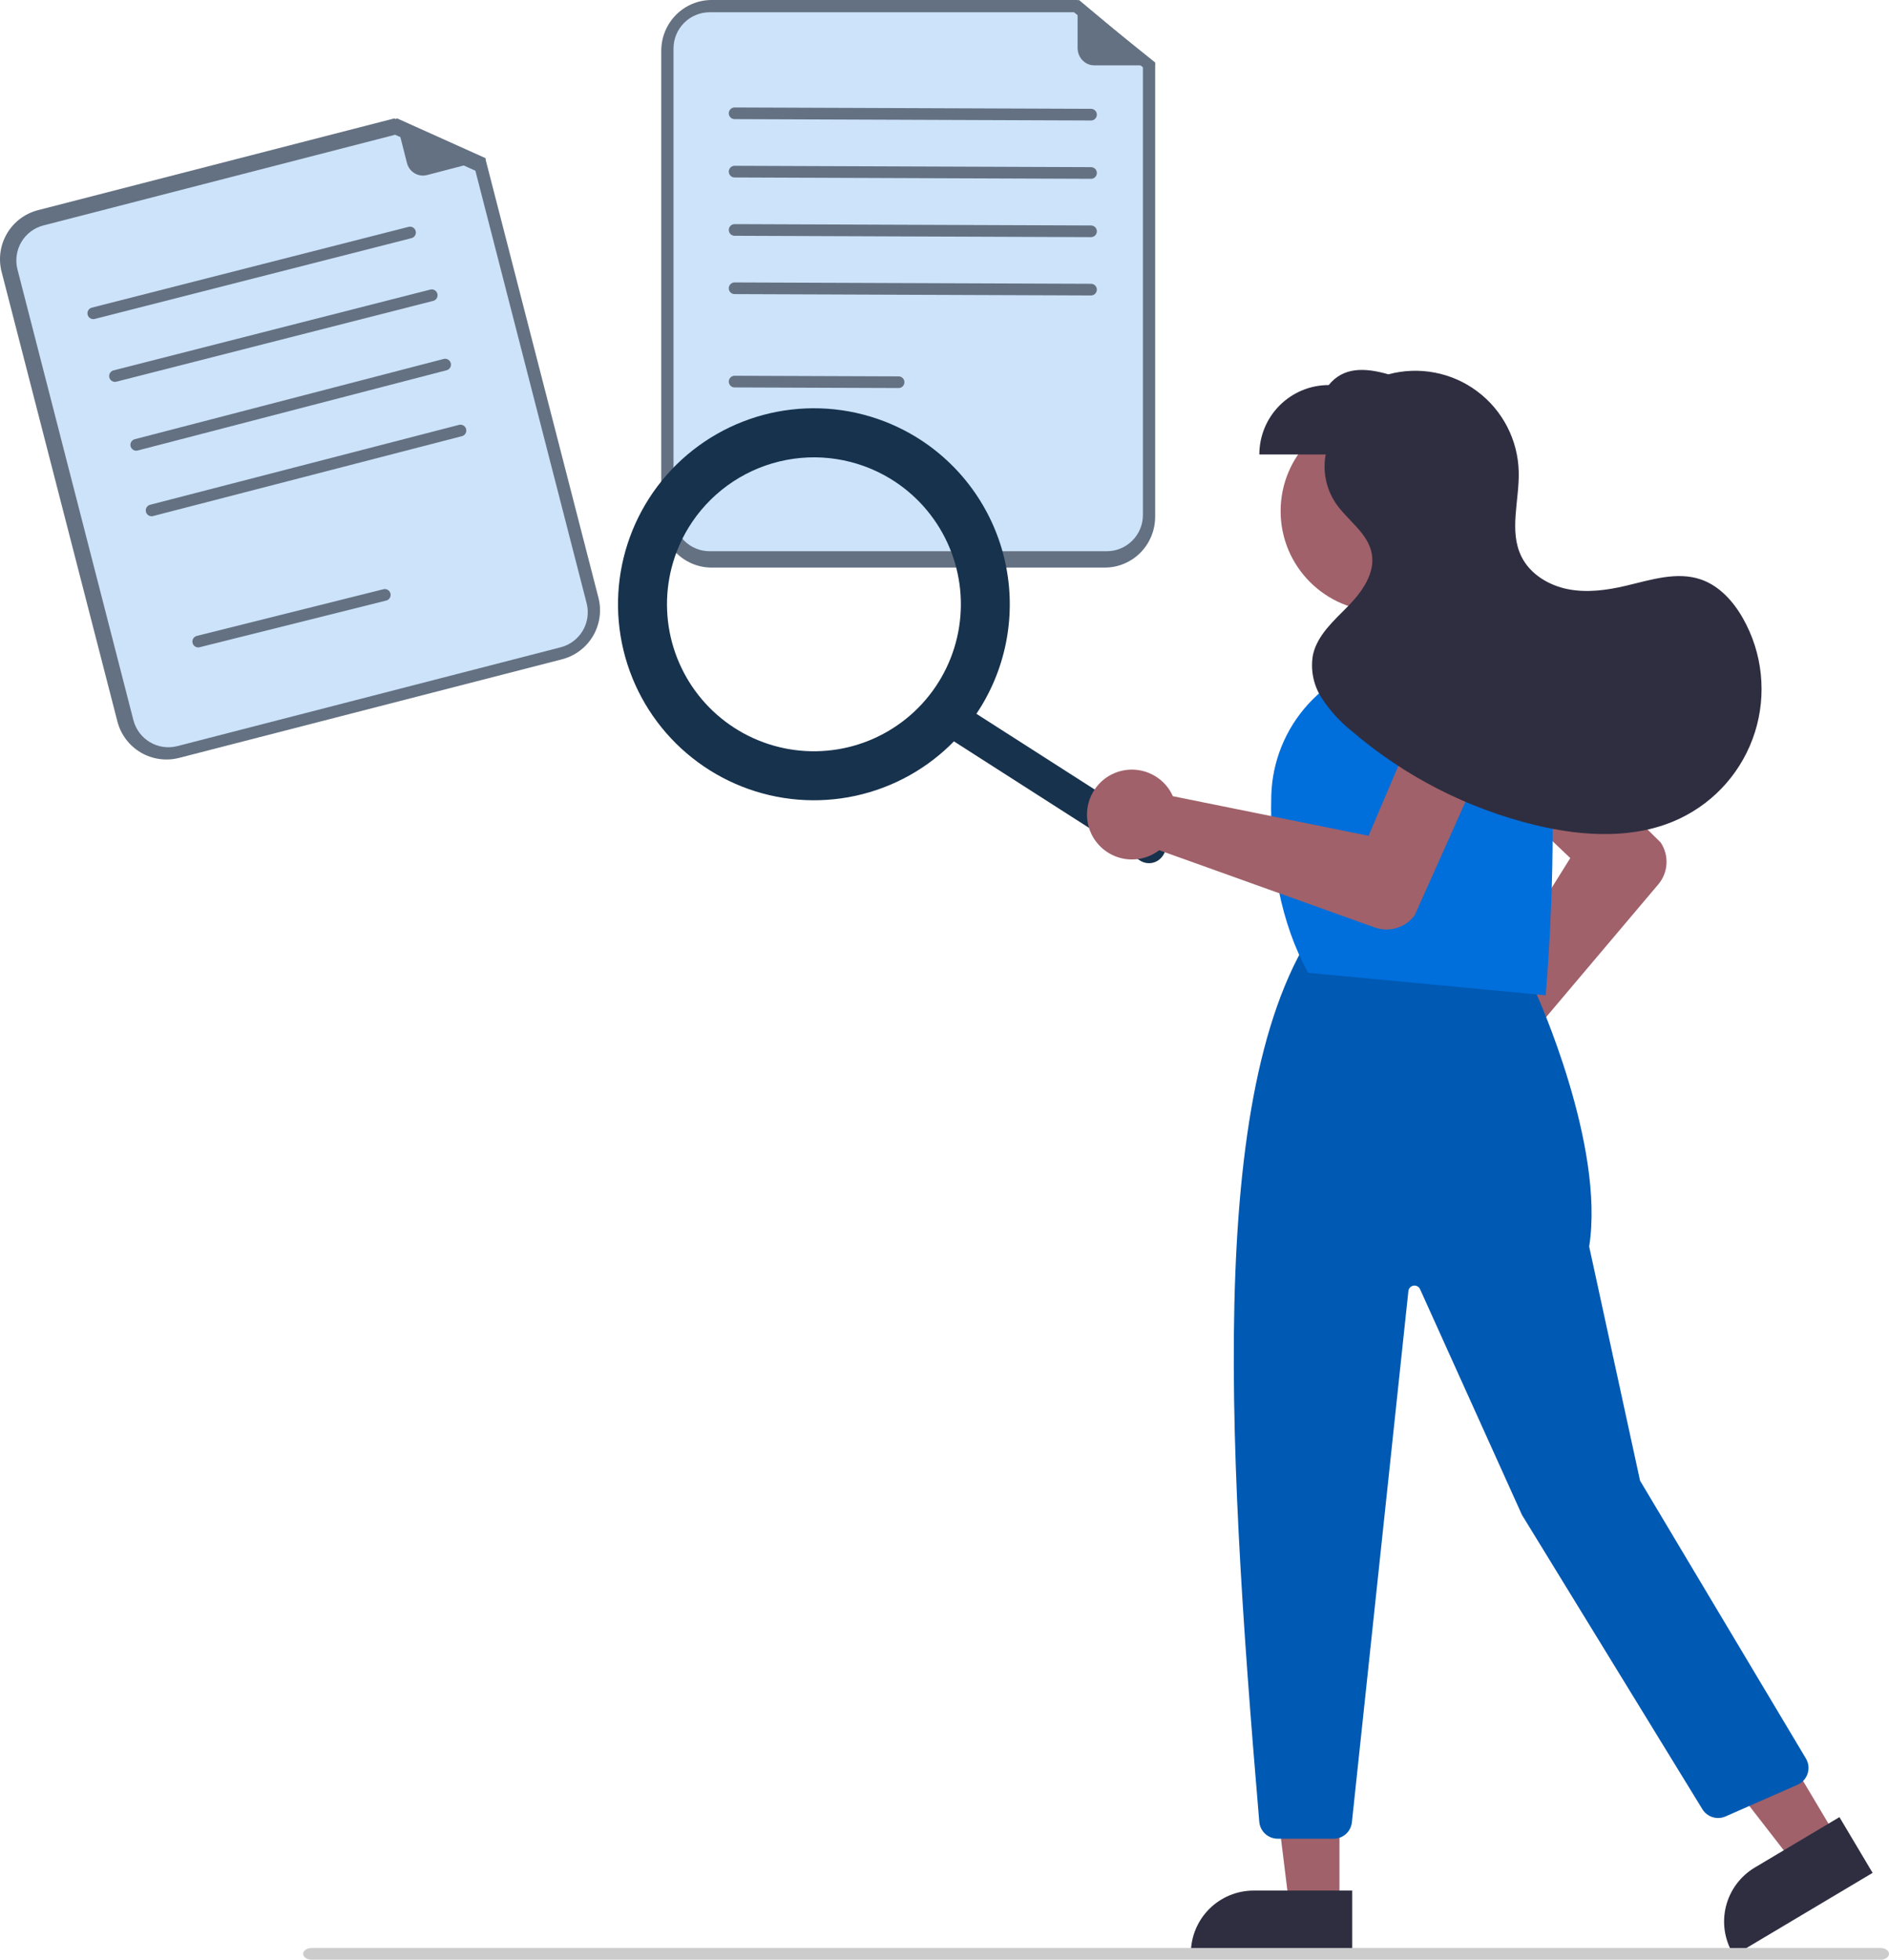 <svg width="162" height="168" viewBox="0 0 162 168" fill="none" xmlns="http://www.w3.org/2000/svg">
<g id="Storico_img">
<path id="Vector" d="M48.202 56.519L15.354 64.974C14.239 65.259 13.057 65.091 12.067 64.507C11.076 63.922 10.358 62.969 10.07 61.856L0.136 23.298C-0.15 22.184 0.018 21.003 0.603 20.013C1.188 19.023 2.142 18.305 3.256 18.017L33.816 10.151L41.638 13.651L51.322 51.239C51.608 52.352 51.44 53.534 50.855 54.524C50.27 55.514 49.316 56.231 48.202 56.519Z" fill="#647182"/>
<path id="Vector_2" d="M3.721 19.326C2.927 19.531 2.247 20.043 1.83 20.75C1.414 21.456 1.294 22.3 1.497 23.094L11.441 61.738C11.646 62.532 12.158 63.212 12.864 63.63C13.57 64.047 14.413 64.167 15.207 63.963L48.087 55.49C48.881 55.284 49.561 54.772 49.978 54.065C50.395 53.359 50.515 52.516 50.311 51.721L40.768 14.634L33.887 11.552L3.721 19.326Z" fill="#CCE3FA"/>
<path id="Vector 806" d="M17 55L33 51" stroke="#647182" stroke-linecap="round"/>
<path id="Vector_3" d="M41.59 13.711L36.622 15.007C36.26 15.101 35.875 15.046 35.552 14.854C35.23 14.661 34.996 14.346 34.903 13.979L33.958 10.263C33.954 10.247 33.954 10.23 33.959 10.214C33.964 10.198 33.974 10.183 33.986 10.172C33.999 10.162 34.014 10.155 34.031 10.152C34.047 10.15 34.064 10.152 34.079 10.159L41.604 13.543C41.621 13.551 41.635 13.563 41.644 13.579C41.653 13.595 41.657 13.614 41.656 13.632C41.654 13.651 41.647 13.668 41.636 13.682C41.624 13.697 41.608 13.707 41.59 13.711Z" fill="#647182"/>
<path id="Vector_4" d="M72.967 24.164L57.964 27.982C57.872 28.006 57.776 28.011 57.682 27.998C57.587 27.985 57.497 27.953 57.415 27.905C57.333 27.857 57.261 27.794 57.204 27.719C57.147 27.644 57.105 27.558 57.081 27.467C57.058 27.376 57.052 27.281 57.066 27.188C57.079 27.095 57.111 27.005 57.159 26.924C57.208 26.843 57.272 26.772 57.348 26.716C57.424 26.659 57.511 26.618 57.603 26.595L72.606 22.776C72.698 22.753 72.794 22.748 72.888 22.761C72.982 22.774 73.073 22.806 73.155 22.853C73.237 22.901 73.308 22.965 73.366 23.04C73.423 23.115 73.465 23.201 73.488 23.292C73.512 23.383 73.517 23.477 73.504 23.571C73.491 23.664 73.459 23.753 73.41 23.834C73.362 23.915 73.298 23.986 73.222 24.043C73.146 24.099 73.059 24.14 72.967 24.164Z" fill="#CCCCCC"/>
<path id="Vector_5" d="M76.472 25.637L58.661 30.43C58.476 30.48 58.279 30.451 58.114 30.35C57.95 30.248 57.83 30.082 57.783 29.889C57.735 29.695 57.763 29.489 57.86 29.317C57.957 29.145 58.116 29.02 58.301 28.971L76.112 24.177C76.297 24.127 76.494 24.157 76.659 24.258C76.823 24.36 76.942 24.526 76.99 24.719C77.038 24.913 77.01 25.118 76.913 25.29C76.816 25.462 76.657 25.587 76.472 25.637Z" fill="#CCCCCC"/>
<path id="Vector_6" d="M94.751 48.657H61.023C59.879 48.656 58.783 48.197 57.974 47.382C57.165 46.566 56.71 45.46 56.709 44.306V4.351C56.71 3.198 57.165 2.092 57.974 1.276C58.783 0.46 59.879 0.001 61.023 0H92.402L99.066 5.357V44.306C99.064 45.46 98.609 46.566 97.8 47.382C96.992 48.197 95.895 48.656 94.751 48.657Z" fill="#647182"/>
<path id="Vector_7" d="M60.861 1.05C60.039 1.051 59.251 1.378 58.669 1.96C58.088 2.541 57.761 3.33 57.76 4.152V44.154C57.761 44.977 58.088 45.766 58.669 46.347C59.251 46.929 60.039 47.256 60.861 47.257H94.914C95.737 47.256 96.525 46.929 97.106 46.347C97.688 45.766 98.015 44.977 98.016 44.154V5.764L92.103 1.05H60.861Z" fill="#CCE3FA"/>
<path id="Vector 800" d="M63 9.713L93.565 9.829" stroke="#647182" stroke-linecap="round"/>
<path id="Vector 802" d="M63 14.713L93.565 14.829" stroke="#647182" stroke-linecap="round"/>
<path id="Vector 803" d="M63 19.713L93.565 19.829" stroke="#647182" stroke-linecap="round"/>
<path id="Vector 804" d="M63 24.713L93.565 24.829" stroke="#647182" stroke-linecap="round"/>
<path id="Vector 807" d="M63 32.713L77.064 32.766" stroke="#647182" stroke-linecap="round"/>
<path id="Vector_8" d="M98.977 5.601H93.831C93.455 5.601 93.095 5.443 92.829 5.163C92.563 4.883 92.414 4.502 92.414 4.106V0.093C92.414 0.076 92.419 0.059 92.428 0.044C92.436 0.029 92.449 0.017 92.464 0.009C92.479 0.002 92.496 -0.001 92.512 0.001C92.529 0.002 92.544 0.009 92.558 0.02L99.031 5.434C99.046 5.446 99.056 5.463 99.062 5.481C99.067 5.5 99.066 5.52 99.06 5.538C99.054 5.556 99.043 5.572 99.028 5.584C99.013 5.595 98.995 5.601 98.977 5.601Z" fill="#647182"/>
<path id="Vector_9" d="M99.786 73.264C99.584 73.612 99.258 73.861 98.881 73.957C98.504 74.053 98.106 73.987 97.775 73.775L80.701 62.847C80.537 62.742 80.394 62.604 80.281 62.441C80.168 62.278 80.086 62.093 80.041 61.897C79.996 61.701 79.988 61.498 80.017 61.299C80.047 61.099 80.114 60.908 80.214 60.736C80.314 60.564 80.445 60.414 80.601 60.295C80.756 60.176 80.932 60.091 81.119 60.043C81.305 59.996 81.499 59.987 81.689 60.018C81.879 60.05 82.061 60.12 82.225 60.225L99.299 71.153C99.63 71.365 99.868 71.707 99.959 72.103C100.05 72.499 99.988 72.916 99.786 73.264Z" fill="#17324D"/>
<path id="Vector_10" d="M84.147 60.552C82.417 63.389 79.884 65.65 76.869 67.047C73.854 68.445 70.492 68.917 67.208 68.404C63.925 67.891 60.867 66.415 58.422 64.165C55.977 61.914 54.255 58.989 53.472 55.759C52.69 52.529 52.883 49.14 54.027 46.02C55.17 42.899 57.214 40.188 59.898 38.23C62.583 36.271 65.788 35.152 69.108 35.014C72.429 34.877 75.715 35.727 78.552 37.458C82.353 39.782 85.076 43.519 86.125 47.848C87.174 52.178 86.463 56.747 84.147 60.552ZM59.044 45.24C57.746 47.368 57.108 49.833 57.211 52.323C57.314 54.814 58.154 57.218 59.623 59.231C61.092 61.244 63.125 62.777 65.465 63.635C67.805 64.493 70.347 64.637 72.77 64.05C75.192 63.463 77.386 62.171 79.074 60.338C80.762 58.504 81.869 56.211 82.253 53.748C82.638 51.286 82.284 48.764 81.236 46.503C80.188 44.242 78.493 42.342 76.365 41.044C73.511 39.307 70.084 38.774 66.837 39.561C63.59 40.347 60.787 42.39 59.044 45.24Z" fill="#17324D"/>
<path id="Vector_11" d="M118.424 52.414C123.172 52.414 127.022 48.565 127.022 43.816C127.022 39.068 123.172 35.219 118.424 35.219C113.675 35.219 109.826 39.068 109.826 43.816C109.826 48.565 113.675 52.414 118.424 52.414Z" fill="#A0616A"/>
<path id="Vector_12" d="M122.184 93.112C122.018 92.595 121.964 92.049 122.024 91.51C122.083 90.97 122.256 90.45 122.532 89.982C122.807 89.514 123.177 89.11 123.62 88.796C124.062 88.481 124.565 88.264 125.098 88.158C125.266 88.125 125.437 88.104 125.608 88.095L134.665 73.559L126.392 65.695C126.076 65.394 125.823 65.034 125.647 64.635C125.47 64.236 125.375 63.806 125.366 63.37C125.357 62.934 125.434 62.501 125.594 62.095C125.753 61.689 125.992 61.319 126.295 61.005C126.598 60.692 126.961 60.442 127.361 60.269C127.762 60.097 128.193 60.005 128.629 60C129.065 59.995 129.497 60.077 129.902 60.24C130.306 60.403 130.675 60.644 130.985 60.951L142.407 72.213L142.43 72.241C142.784 72.779 142.954 73.416 142.917 74.058C142.879 74.701 142.636 75.314 142.222 75.806L129.533 90.814C129.571 90.934 129.602 91.057 129.627 91.18C129.733 91.713 129.726 92.261 129.605 92.79C129.484 93.319 129.253 93.817 128.927 94.25C128.601 94.684 128.186 95.043 127.711 95.305C127.236 95.568 126.711 95.727 126.17 95.772C126.061 95.781 125.952 95.786 125.844 95.786C125.03 95.783 124.238 95.522 123.581 95.042C122.923 94.562 122.435 93.886 122.184 93.112Z" fill="#A0616A"/>
<path id="Vector_13" d="M114.87 163.476L110.579 163.475L108.537 146.922L114.871 146.922L114.87 163.476Z" fill="#A0616A"/>
<path id="Vector_14" d="M115.965 167.636L102.127 167.635V167.46C102.127 166.753 102.266 166.053 102.537 165.399C102.808 164.746 103.204 164.152 103.704 163.652C104.205 163.152 104.798 162.755 105.452 162.484C106.105 162.214 106.806 162.074 107.513 162.074L115.965 162.075L115.965 167.636Z" fill="#2F2E41"/>
<path id="Vector_15" d="M157.526 157.541L153.839 159.737L143.615 146.559L149.058 143.318L157.526 157.541Z" fill="#A0616A"/>
<path id="Vector_16" d="M160.595 160.557L148.705 167.636L148.616 167.486C148.254 166.878 148.015 166.205 147.913 165.505C147.812 164.805 147.849 164.092 148.023 163.406C148.197 162.721 148.504 162.076 148.927 161.509C149.35 160.942 149.88 160.464 150.488 160.102L157.75 155.778L160.595 160.557Z" fill="#2F2E41"/>
<path id="Vector_17" d="M107.996 156.185C105.121 122.333 103.411 90.885 113.92 78.055L114.002 77.956L131.688 85.031L131.717 85.094C131.777 85.224 137.659 98.163 136.287 106.866L140.65 126.934L154.874 150.752C154.989 150.943 155.061 151.157 155.087 151.379C155.113 151.601 155.091 151.826 155.023 152.038C154.955 152.251 154.843 152.447 154.693 152.613C154.544 152.779 154.361 152.912 154.157 153.002L147.975 155.721C147.626 155.873 147.234 155.894 146.871 155.781C146.508 155.667 146.198 155.427 145.998 155.103L130.524 129.871L121.784 110.518C121.736 110.413 121.656 110.327 121.554 110.272C121.452 110.218 121.336 110.198 121.222 110.216C121.108 110.234 121.003 110.29 120.924 110.373C120.845 110.457 120.795 110.564 120.783 110.679L115.938 156.22C115.898 156.607 115.715 156.965 115.426 157.225C115.137 157.486 114.761 157.629 114.372 157.629H109.566C109.172 157.626 108.793 157.477 108.502 157.21C108.212 156.943 108.031 156.578 107.996 156.185Z" fill="#0059B2"/>
<path id="Vector_18" d="M112.274 83.407L112.181 83.398L112.137 83.316C109.915 79.207 108.868 74.117 109.025 68.186C109.11 65.28 110.235 62.502 112.196 60.357C114.157 58.211 116.824 56.842 119.71 56.498C121.376 56.31 123.064 56.47 124.665 56.969C126.266 57.467 127.746 58.292 129.012 59.392C130.262 60.482 131.273 61.819 131.98 63.32C132.687 64.821 133.074 66.452 133.118 68.11C133.326 76.691 132.58 85.067 132.572 85.15L132.557 85.325L112.274 83.407Z" fill="#006EDB"/>
<path id="Vector_19" d="M94.683 66.806C95.109 66.47 95.601 66.228 96.127 66.095C96.653 65.962 97.202 65.942 97.736 66.036C98.27 66.13 98.779 66.335 99.228 66.639C99.678 66.944 100.058 67.339 100.344 67.8C100.434 67.947 100.513 68.099 100.581 68.257L117.368 71.65L121.838 61.147C122.008 60.745 122.257 60.382 122.569 60.077C122.881 59.773 123.25 59.533 123.656 59.371C124.061 59.21 124.494 59.131 124.93 59.138C125.366 59.145 125.796 59.239 126.196 59.413C126.596 59.588 126.957 59.84 127.259 60.154C127.561 60.469 127.797 60.841 127.955 61.247C128.112 61.654 128.188 62.088 128.176 62.524C128.165 62.96 128.068 63.389 127.89 63.787L121.34 78.43L121.322 78.462C120.942 78.981 120.405 79.364 119.79 79.553C119.176 79.743 118.516 79.73 117.91 79.515L99.409 72.885C99.309 72.963 99.206 73.035 99.099 73.102C98.637 73.387 98.121 73.572 97.583 73.645C97.045 73.717 96.498 73.675 95.978 73.521C95.458 73.367 94.976 73.105 94.564 72.752C94.152 72.398 93.819 71.962 93.587 71.472C93.54 71.373 93.498 71.272 93.46 71.171C93.178 70.407 93.144 69.574 93.364 68.79C93.584 68.007 94.046 67.312 94.683 66.806Z" fill="#A0616A"/>
<path id="Vector_20" d="M149.484 53.025C148.656 51.557 147.449 50.213 145.854 49.671C143.794 48.971 141.564 49.716 139.446 50.214C137.814 50.598 136.109 50.833 134.464 50.509C132.82 50.185 131.233 49.228 130.485 47.728C129.384 45.522 130.312 42.89 130.245 40.425C130.21 39.083 129.871 37.767 129.254 36.575C128.637 35.383 127.757 34.346 126.681 33.544C125.605 32.741 124.361 32.193 123.043 31.942C121.724 31.69 120.366 31.741 119.07 32.09C117.042 31.505 115.205 31.451 113.951 33.01C112.373 33.01 110.859 33.637 109.743 34.753C108.627 35.869 108 37.383 108 38.961H113.69C113.42 40.412 113.729 41.911 114.549 43.137C115.554 44.613 117.301 45.681 117.637 47.434C117.963 49.133 116.808 50.745 115.596 51.98C114.385 53.215 112.98 54.439 112.601 56.127C112.37 57.408 112.633 58.73 113.338 59.825C114.041 60.907 114.914 61.868 115.923 62.673C120.469 66.567 125.871 69.331 131.689 70.738C135.786 71.725 140.267 71.98 144.071 70.166C145.592 69.44 146.948 68.409 148.054 67.137C149.16 65.865 149.993 64.379 150.501 62.771C151.009 61.164 151.18 59.469 151.005 57.792C150.831 56.116 150.313 54.493 149.484 53.025Z" fill="#2F2E41"/>
<path id="Vector_21" d="M161.292 168H26.708C26.52 168 26.34 167.947 26.207 167.854C26.075 167.76 26 167.633 26 167.5C26 167.367 26.075 167.24 26.207 167.146C26.34 167.053 26.52 167 26.708 167H161.292C161.48 167 161.66 167.053 161.793 167.146C161.925 167.24 162 167.367 162 167.5C162 167.633 161.925 167.76 161.793 167.854C161.66 167.947 161.48 168 161.292 168Z" fill="#CCCCCC"/>
<path id="Vector 797" d="M8 26.858L35.164 19.932" stroke="#647182" stroke-linecap="round"/>
<path id="Vector 798" d="M9.861 32.236L37.026 25.31" stroke="#647182" stroke-linecap="round"/>
<path id="Vector 799" d="M11.685 38.136L38.173 31.257" stroke="#647182" stroke-linecap="round"/>
<path id="Vector 800_2" d="M13.001 43.756L39.489 36.908" stroke="#647182" stroke-linecap="round"/>
</g>
</svg>
